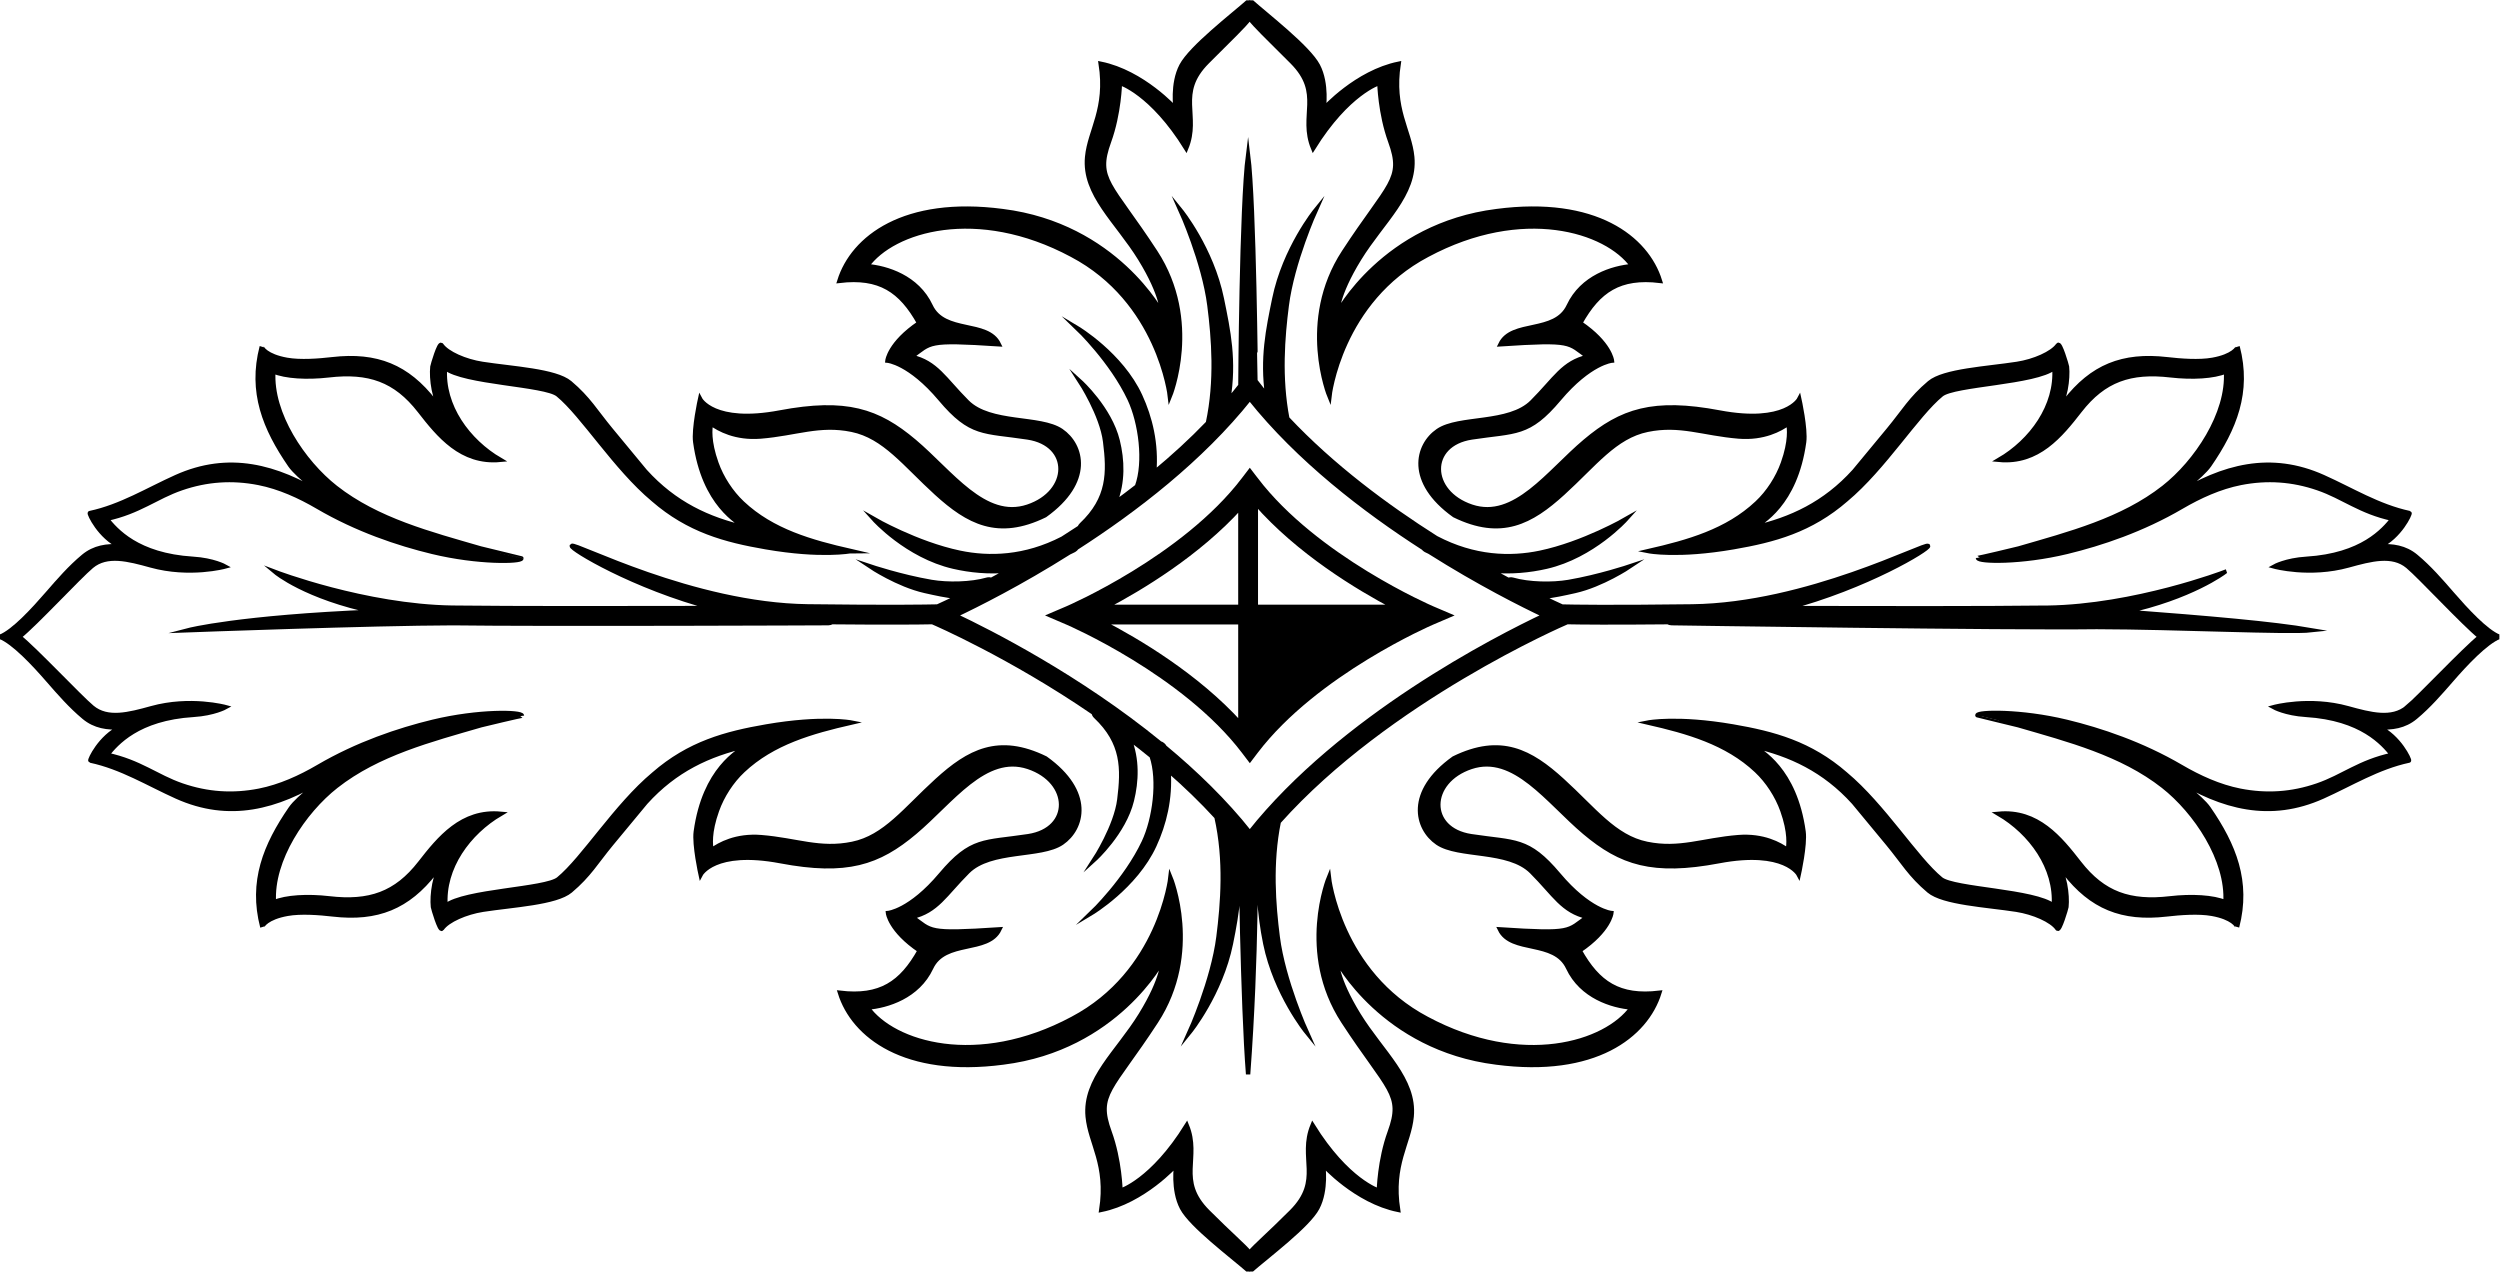 <?xml version="1.0" encoding="UTF-8" standalone="no"?>
<svg
   xmlns:dc="http://purl.org/dc/elements/1.1/"
   xmlns:cc="http://creativecommons.org/ns#"
   xmlns:rdf="http://www.w3.org/1999/02/22-rdf-syntax-ns#"
   xmlns:svg="http://www.w3.org/2000/svg"
   xmlns="http://www.w3.org/2000/svg"
   xmlns:sodipodi="http://sodipodi.sourceforge.net/DTD/sodipodi-0.dtd"
   xmlns:inkscape="http://www.inkscape.org/namespaces/inkscape"
   version="1.1"
   id="svg2"
   xml:space="preserve"
   width="303.709"
   height="154.467"
   viewBox="0 0 303.709 154.467"
   sodipodi:docname="vectorian058.pdf"><defs
     id="defs6"><clipPath
       clipPathUnits="userSpaceOnUse"
       id="clipPath24"><path
         d="m -0.001,0 h 227.781 V 115.85 H -0.001 Z"
         id="path22" /></clipPath></defs><sodipodi:namedview
     pagecolor="#ffffff"
     bordercolor="#666666"
     borderopacity="1"
     objecttolerance="10"
     gridtolerance="10"
     guidetolerance="10"
     inkscape:pageopacity="0"
     inkscape:pageshadow="2"
     inkscape:window-width="640"
     inkscape:window-height="480"
     id="namedview4" /><g
     id="g10"
     inkscape:groupmode="layer"
     inkscape:label="vectorian058"
     transform="matrix(1.333,0,0,-1.333,1.0666666e-4,154.467)"><g
       id="g12"
       transform="translate(72,43.849)"><g
         id="g14"
         transform="translate(-71.999,-43.849)"><g
           id="g16"><g
             id="g18"><g
               id="g20"
               clip-path="url(#clipPath24)"><path
                 d="m 223.437,61.807 c -1.006,1.16 -2.046,2.357 -3.256,3.363 -0.994,0.83 -2.155,0.99 -3.344,0.909 1.875,0.869 2.854,3.019 2.754,3.04 -2.843,0.61 -5.246,2.117 -7.862,3.288 -4.79,2.15 -9.131,0.994 -13.498,-1.706 -0.11,-0.069 2.394,1.738 3.114,2.781 2.309,3.354 3.654,6.666 2.579,10.794 0.035,-0.102 -0.414,-0.856 -2.286,-1.19 -1.222,-0.219 -2.914,-0.088 -4.138,0.053 -4.067,0.469 -6.845,-0.672 -9.293,-3.822 -0.254,-0.326 -0.499,-0.571 -0.752,-0.866 0.765,0.888 1.037,2.93 0.918,4.01 -0.014,0.12 -0.635,2.242 -0.818,1.973 -0.53,-0.763 -2.194,-1.482 -3.734,-1.718 -2.717,-0.422 -6.672,-0.619 -7.981,-1.723 -1.709,-1.44 -2.334,-2.597 -3.728,-4.28 l -3.125,-3.776 c -2.675,-2.962 -5.774,-4.394 -9.197,-5.165 0.699,0.478 3.843,2.112 4.627,7.824 0.163,1.195 -0.44,3.92 -0.44,3.92 0,0 -1.226,-2.366 -7.269,-1.229 -6.04,1.138 -8.931,0.174 -12.258,-2.629 -3.328,-2.8 -6.392,-7.266 -10.331,-5.952 -3.941,1.315 -4.027,5.69 0,6.306 4.027,0.613 5.166,0.174 7.968,3.504 2.802,3.325 4.818,3.499 4.818,3.499 0,0 -0.178,1.578 -2.89,3.416 1.662,2.978 3.59,4.29 7.266,3.853 -1.226,3.941 -5.931,7.531 -14.872,6.357 -10.327,-1.291 -14.547,-9.335 -14.547,-9.335 0,0 -0.088,1.574 2.016,4.99 2.099,3.416 5.15,5.862 4.827,9.272 -0.234,2.466 -1.878,4.344 -1.24,8.503 -3.851,-0.787 -6.829,-4.115 -6.829,-4.115 0,0 0.35,2.278 -0.525,3.941 -0.877,1.662 -4.64,4.554 -6.215,5.955 -1.586,-1.402 -5.352,-4.293 -6.227,-5.955 -0.877,-1.662 -0.527,-3.941 -0.527,-3.941 0,0 -2.973,3.328 -6.828,4.115 0.641,-4.158 -1.002,-6.037 -1.238,-8.503 -0.325,-3.41 2.725,-5.856 4.828,-9.272 2.102,-3.416 2.013,-4.99 2.013,-4.99 0,0 -4.221,8.043 -14.547,9.335 -8.938,1.174 -13.644,-2.416 -14.872,-6.357 3.678,0.437 5.603,-0.875 7.269,-3.853 -2.716,-1.838 -2.891,-3.416 -2.891,-3.416 0,0 2.016,-0.174 4.817,-3.499 2.801,-3.33 3.941,-2.891 7.967,-3.504 4.028,-0.616 3.941,-4.99 0,-6.306 -3.942,-1.314 -7.006,3.152 -10.332,5.952 -3.327,2.803 -6.214,3.766 -12.259,2.629 -6.041,-1.138 -7.267,1.229 -7.267,1.229 0,0 -0.603,-2.725 -0.44,-3.92 0.783,-5.712 3.928,-7.346 4.629,-7.824 -3.423,0.771 -6.521,2.203 -9.2,5.165 l -3.122,3.776 c -1.393,1.683 -2.021,2.84 -3.727,4.28 -1.309,1.104 -5.267,1.301 -7.98,1.723 -1.544,0.237 -3.21,0.955 -3.736,1.718 -0.183,0.269 -0.806,-1.853 -0.819,-1.973 -0.119,-1.08 0.153,-3.122 0.919,-4.01 -0.253,0.294 -0.495,0.539 -0.752,0.866 -2.448,3.15 -5.228,4.291 -9.292,3.822 -1.225,-0.141 -2.914,-0.272 -4.138,-0.053 -1.875,0.334 -2.324,1.088 -2.288,1.19 -1.073,-4.128 0.273,-7.44 2.581,-10.794 0.719,-1.043 3.222,-2.85 3.111,-2.781 -4.364,2.699 -8.708,3.856 -13.497,1.706 C 13.441,71.236 11.031,69.728 8.188,69.119 8.088,69.098 9.069,66.948 10.942,66.079 9.753,66.16 8.594,66 7.597,65.17 6.387,64.164 5.35,62.967 4.342,61.807 3.034,60.298 1.237,58.335 0,57.842 1.237,57.347 3.083,55.386 4.39,53.875 5.398,52.719 6.441,51.519 7.65,50.514 8.644,49.682 9.803,49.523 10.994,49.603 9.118,48.731 8.139,46.586 8.237,46.563 c 2.847,-0.61 5.252,-2.114 7.863,-3.288 4.792,-2.15 9.135,-0.994 13.5,1.704 0.111,0.069 -2.394,-1.734 -3.112,-2.779 -2.31,-3.352 -3.657,-6.666 -2.582,-10.797 -0.038,0.107 0.415,0.859 2.286,1.194 1.223,0.219 2.916,0.088 4.139,-0.053 4.066,-0.472 6.844,0.672 9.294,3.819 0.253,0.328 0.496,0.574 0.748,0.869 -0.761,-0.891 -1.033,-2.928 -0.916,-4.01 0.013,-0.118 0.634,-2.24 0.818,-1.974 0.528,0.765 2.194,1.48 3.734,1.722 2.716,0.421 6.672,0.619 7.979,1.722 1.709,1.44 2.334,2.594 3.727,4.282 l 3.127,3.774 c 2.675,2.963 5.773,4.394 9.197,5.166 -0.702,-0.478 -3.844,-2.114 -4.627,-7.826 -0.163,-1.194 0.44,-3.915 0.44,-3.915 0,0 1.226,2.362 7.269,1.224 6.042,-1.141 8.931,-0.174 12.257,2.629 3.328,2.8 6.392,7.266 10.332,5.954 3.942,-1.317 4.028,-5.694 0,-6.307 -4.028,-0.613 -5.166,-0.174 -7.969,-3.499 -2.8,-3.328 -4.816,-3.507 -4.816,-3.507 0,0 0.175,-1.574 2.89,-3.413 -1.662,-2.978 -3.591,-4.29 -7.267,-3.853 1.225,-3.941 5.931,-7.535 14.872,-6.355 10.327,1.29 14.549,9.335 14.549,9.335 0,0 0.087,-1.579 -2.016,-4.99 -2.102,-3.416 -5.152,-5.864 -4.828,-9.274 0.234,-2.466 1.878,-4.342 1.241,-8.502 3.85,0.787 6.828,4.115 6.828,4.115 0,0 -0.352,-2.278 0.523,-3.939 0.842,-1.6 4.502,-4.334 6.17,-5.789 1.67,1.454 5.329,4.189 6.172,5.789 0.877,1.661 0.525,3.939 0.525,3.939 0,0 2.974,-3.328 6.829,-4.115 -0.642,4.16 1.003,6.037 1.237,8.502 0.325,3.41 -2.725,5.858 -4.829,9.274 -2.101,3.411 -2.011,4.99 -2.011,4.99 0,0 4.221,-8.045 14.547,-9.335 8.939,-1.179 13.647,2.414 14.871,6.355 -3.677,-0.437 -5.603,0.875 -7.267,3.853 2.717,1.838 2.89,3.413 2.89,3.413 0,0 -2.016,0.179 -4.816,3.507 -2.803,3.325 -3.941,2.886 -7.968,3.499 -4.027,0.613 -3.938,4.99 0,6.307 3.944,1.312 7.006,-3.154 10.331,-5.954 3.328,-2.803 6.216,-3.77 12.259,-2.629 6.042,1.138 7.269,-1.224 7.269,-1.224 0,0 0.603,2.722 0.44,3.915 -0.784,5.712 -3.928,7.347 -4.627,7.826 3.421,-0.773 6.522,-2.203 9.199,-5.166 l 3.123,-3.774 c 1.394,-1.688 2.019,-2.842 3.725,-4.282 1.309,-1.102 5.267,-1.301 7.981,-1.722 1.544,-0.242 3.21,-0.957 3.736,-1.722 0.184,-0.266 0.806,1.856 0.819,1.974 0.117,1.082 -0.155,3.118 -0.918,4.01 0.253,-0.294 0.494,-0.541 0.752,-0.869 2.446,-3.147 5.227,-4.291 9.291,-3.819 1.227,0.141 2.914,0.272 4.138,0.053 1.874,-0.334 2.323,-1.086 2.29,-1.194 1.072,4.131 -0.275,7.445 -2.586,10.797 -0.715,1.045 -3.218,2.848 -3.109,2.779 4.363,-2.698 8.707,-3.854 13.498,-1.704 2.613,1.174 5.019,2.678 7.862,3.288 0.099,0.022 -0.882,2.168 -2.754,3.04 1.189,-0.08 2.349,0.078 3.344,0.91 1.21,1.005 2.248,2.205 3.256,3.362 1.307,1.51 3.154,3.472 4.392,3.966 -1.238,0.493 -3.032,2.456 -4.342,3.965 z M 219.379,51.413 c -1.398,-1.165 -3.346,-0.646 -5.402,-0.078 -3.533,0.979 -6.76,0.098 -6.76,0.098 0,0 1.058,-0.587 2.934,-0.704 5.094,-0.318 7.035,-2.624 7.858,-3.643 -2.989,-0.64 -4.482,-1.984 -6.819,-2.787 -2.309,-0.797 -4.634,-0.954 -7.039,-0.482 -1.896,0.374 -3.718,1.206 -5.381,2.178 -3.568,2.088 -7.306,3.344 -10.442,4.104 -4.179,1.01 -8.096,0.909 -8.117,0.594 -0.003,-0.016 3.466,-0.832 3.731,-0.909 4.549,-1.323 9.408,-2.573 13.203,-5.554 2.939,-2.31 5.915,-6.714 5.672,-10.576 -1.117,0.47 -3.069,0.582 -5.048,0.354 -3.653,-0.422 -6.078,0.406 -8.274,3.229 -1.741,2.237 -3.813,4.81 -7.355,4.478 2.923,-1.714 5.282,-4.898 5.032,-8.389 -1.683,1.366 -9.131,1.491 -10.29,2.442 -2.272,1.862 -5.227,6.675 -8.685,9.565 -3.222,2.803 -6.557,3.701 -10.267,4.341 -5.093,0.875 -7.742,0.354 -7.742,0.354 3.592,-0.826 7.155,-1.816 9.883,-4.381 1.03,-0.97 1.888,-2.294 2.366,-3.635 0.718,-2.016 0.579,-3.2 0.488,-3.61 -0.714,0.523 -2.237,1.37 -4.515,1.184 -3.242,-0.261 -5.341,-1.224 -8.32,-0.611 -2.974,0.611 -4.814,3.152 -7.706,5.778 -2.888,2.629 -5.603,4.115 -9.893,2.016 -4.291,-3.066 -3.414,-6.391 -1.488,-7.707 1.925,-1.312 6.48,-0.525 8.581,-2.627 2.099,-2.101 2.8,-3.587 5.078,-4.117 -1.838,-1.312 -1.315,-1.574 -7.97,-1.136 1.051,-2.19 4.99,-0.875 6.216,-3.504 1.229,-2.626 4.016,-3.478 5.81,-3.626 -2.349,-3.283 -10.011,-5.656 -18.68,-1.014 -7.967,4.206 -8.931,12.872 -8.931,12.872 0,0 -2.802,-6.829 1.314,-13.135 4.117,-6.304 5.504,-6.579 4.235,-10.066 -0.939,-2.582 -0.992,-5.344 -0.992,-5.344 0,0 -2.893,0.875 -6.043,5.957 -1.224,-2.979 0.963,-4.992 -1.926,-7.882 -2.088,-2.091 -3.219,-3.032 -3.807,-3.725 -0.584,0.693 -1.716,1.634 -3.806,3.725 -2.892,2.89 -0.7,4.902 -1.925,7.882 -3.153,-5.082 -6.042,-5.957 -6.042,-5.957 0,0 -0.055,2.762 -0.994,5.344 -1.268,3.486 0.117,3.762 4.234,10.066 4.116,6.306 1.314,13.135 1.314,13.135 0,0 -0.962,-8.666 -8.931,-12.872 -8.669,-4.642 -16.333,-2.269 -18.678,1.014 1.793,0.147 4.581,1 5.806,3.626 1.227,2.629 5.166,1.314 6.217,3.504 -6.655,-0.438 -6.13,-0.176 -7.967,1.136 2.274,0.53 2.977,2.016 5.077,4.117 2.103,2.102 6.655,1.315 8.583,2.627 1.925,1.317 2.802,4.642 -1.489,7.707 -4.292,2.099 -7.005,0.613 -9.894,-2.016 -2.891,-2.626 -4.73,-5.166 -7.708,-5.778 -2.975,-0.613 -5.078,0.35 -8.319,0.611 -2.278,0.186 -3.8,-0.661 -4.516,-1.184 -0.089,0.41 -0.231,1.594 0.491,3.61 0.476,1.341 1.334,2.666 2.366,3.635 2.73,2.565 6.291,3.555 9.884,4.381 0,0 -2.652,0.522 -7.743,-0.354 -3.711,-0.64 -7.044,-1.538 -10.267,-4.341 -3.462,-2.89 -6.414,-7.702 -8.686,-9.565 -1.156,-0.95 -8.603,-1.075 -10.291,-2.442 -0.247,3.491 2.11,6.675 5.034,8.389 -3.544,0.331 -5.616,-2.242 -7.358,-4.478 -2.192,-2.822 -4.619,-3.651 -8.274,-3.229 -1.978,0.229 -3.931,0.117 -5.044,-0.354 -0.245,3.862 2.73,8.266 5.672,10.576 3.797,2.981 8.65,4.23 13.2,5.554 0.266,0.077 3.737,0.893 3.737,0.867 -0.025,0.357 -3.941,0.458 -8.122,-0.552 -3.136,-0.76 -6.873,-2.016 -10.442,-4.104 -1.661,-0.971 -3.487,-1.803 -5.383,-2.178 -2.404,-0.472 -4.725,-0.315 -7.038,0.482 -2.334,0.803 -3.829,2.147 -6.815,2.787 0.818,1.019 2.763,3.325 7.856,3.643 1.877,0.117 2.933,0.704 2.933,0.704 0,0 -3.228,0.882 -6.761,-0.098 -2.056,-0.568 -4,-1.086 -5.4,0.078 -1.137,0.947 -5.172,5.253 -6.639,6.429 1.467,1.171 5.453,5.482 6.589,6.427 1.397,1.166 3.345,0.646 5.4,0.078 3.534,-0.978 6.76,-0.098 6.76,-0.098 0,0 -1.053,0.589 -2.931,0.704 -5.094,0.318 -7.038,2.622 -7.859,3.643 2.987,0.642 4.482,1.986 6.818,2.787 2.311,0.798 4.635,0.954 7.039,0.482 1.895,-0.374 3.719,-1.206 5.38,-2.178 3.569,-2.088 7.306,-3.344 10.444,-4.102 4.178,-1.013 8.097,-0.91 8.118,-0.595 0,0.016 -3.468,0.832 -3.734,0.91 -4.548,1.322 -9.406,2.571 -13.203,5.552 -2.941,2.31 -5.914,6.714 -5.669,10.576 1.114,-0.469 3.066,-0.581 5.044,-0.354 3.653,0.422 6.078,-0.406 8.275,-3.227 1.741,-2.238 3.813,-4.81 7.356,-4.478 -2.923,1.709 -5.281,4.896 -5.034,8.387 1.684,-1.366 9.135,-1.491 10.292,-2.442 2.27,-1.862 5.223,-6.674 8.683,-9.565 3.225,-2.803 6.56,-3.701 10.269,-4.341 5.092,-0.878 7.741,-0.354 7.745,-0.354 -3.595,0.826 -7.158,1.813 -9.887,4.382 -1.03,0.968 -1.89,2.293 -2.366,3.634 -0.72,2.016 -0.58,3.2 -0.488,3.61 0.714,-0.522 2.238,-1.368 4.514,-1.184 3.241,0.262 5.341,1.226 8.32,0.613 2.977,-0.613 4.816,-3.154 7.705,-5.779 2.889,-2.627 5.603,-4.115 9.894,-2.016 4.292,3.067 3.415,6.392 1.488,7.707 -1.924,1.312 -6.479,0.525 -8.581,2.627 -2.101,2.101 -2.802,3.592 -5.08,4.114 1.841,1.315 1.316,1.578 7.969,1.141 -1.05,2.187 -4.991,0.875 -6.216,3.499 -1.227,2.629 -4.014,3.478 -5.806,3.629 2.347,3.283 10.009,5.653 18.678,1.013 7.965,-4.2 8.931,-12.872 8.931,-12.872 0,0 2.8,6.83 -1.314,13.135 -4.117,6.306 -5.502,6.581 -4.233,10.069 0.937,2.581 0.991,5.344 0.991,5.344 0,0 2.891,-0.878 6.042,-5.957 1.226,2.978 -0.964,4.99 1.927,7.882 2.344,2.344 3.297,3.243 3.856,3.968 0.561,-0.725 1.516,-1.624 3.86,-3.968 2.89,-2.891 0.698,-4.904 1.925,-7.882 3.152,5.078 6.04,5.957 6.04,5.957 0,0 0.056,-2.763 0.995,-5.344 1.267,-3.488 -0.12,-3.763 -4.235,-10.069 -4.117,-6.304 -1.314,-13.135 -1.314,-13.135 0,0 0.962,8.672 8.931,12.872 8.666,4.64 16.331,2.27 18.679,-1.013 -1.795,-0.15 -4.581,-1 -5.806,-3.629 -1.226,-2.624 -5.166,-1.312 -6.218,-3.499 6.656,0.437 6.13,0.174 7.968,-1.141 -2.275,-0.522 -2.976,-2.013 -5.08,-4.114 -2.099,-2.102 -6.653,-1.315 -8.581,-2.627 -1.923,-1.315 -2.8,-4.64 1.49,-7.707 4.293,-2.099 7.006,-0.611 9.893,2.016 2.891,2.626 4.73,5.166 7.709,5.779 2.974,0.613 5.078,-0.35 8.319,-0.613 2.277,-0.184 3.8,0.662 4.517,1.184 0.088,-0.41 0.23,-1.594 -0.49,-3.61 -0.478,-1.341 -1.334,-2.666 -2.368,-3.634 -2.731,-2.57 -6.29,-3.557 -9.885,-4.382 0,0 2.653,-0.525 7.744,0.354 3.71,0.64 7.045,1.538 10.269,4.341 3.459,2.891 6.414,7.702 8.683,9.565 1.158,0.95 8.607,1.075 10.293,2.442 0.248,-3.491 -2.112,-6.678 -5.038,-8.387 3.549,-0.331 5.621,2.24 7.362,4.478 2.194,2.821 4.618,3.65 8.272,3.227 1.981,-0.227 3.933,-0.115 5.046,0.354 0.243,-3.862 -2.73,-8.266 -5.672,-10.576 -3.797,-2.981 -8.65,-4.23 -13.202,-5.552 -0.264,-0.078 -3.736,-0.894 -3.736,-0.869 0.026,-0.357 3.941,-0.459 8.122,0.554 3.134,0.758 6.874,2.014 10.44,4.102 1.664,0.971 3.488,1.803 5.382,2.178 2.406,0.472 4.728,0.317 7.04,-0.482 2.333,-0.802 3.83,-2.146 6.814,-2.787 -0.819,-1.021 -2.762,-3.325 -7.855,-3.643 -1.878,-0.115 -2.934,-0.704 -2.934,-0.704 0,0 3.227,-0.88 6.76,0.098 2.058,0.568 4.002,1.088 5.402,-0.078 1.134,-0.946 5.122,-5.256 6.589,-6.427 -1.467,-1.176 -5.504,-5.482 -6.64,-6.429 z"
                 style="fill:#000000;fill-opacity:1;fill-rule:nonzero;stroke:#000000;stroke-width:0.399;stroke-linecap:butt;stroke-linejoin:miter;stroke-miterlimit:10;stroke-dasharray:none;stroke-opacity:1"
                 id="path26" /><path
                 d="m 202.729,63.735 c 0,0 -8.179,-3.125 -16.133,-3.24 h -0.139 -0.205 c -4.931,-0.066 -15.407,-0.056 -23.429,-0.035 7.317,1.925 13.032,5.419 12.895,5.664 -0.195,0.336 -11.026,-5.379 -21.509,-5.51 -7.573,-0.098 -10.879,-0.037 -11.845,-0.013 -0.368,0.166 -1.005,0.459 -1.856,0.872 1.038,0.101 2.062,0.331 3.029,0.547 2.478,0.56 4.974,2.23 4.974,2.23 0,0 -2.798,-0.936 -5.56,-1.408 -1.498,-0.256 -3.63,-0.213 -5.085,0.206 -0.144,0.04 -0.28,0.024 -0.411,-0.019 -0.499,0.266 -1.022,0.55 -1.571,0.856 1.813,-0.171 3.52,-0.003 5.046,0.347 4.24,0.974 7.256,4.338 7.256,4.338 0,0 -3.886,-2.245 -7.83,-3.069 -2.71,-0.566 -6.006,-0.475 -9.471,1.347 -4.47,2.83 -9.461,6.518 -13.567,10.893 -0.715,3.722 -0.421,7.41 -0.051,10.291 0.506,3.984 2.622,8.666 2.622,8.666 0,0 -2.818,-3.478 -3.754,-8.048 -0.573,-2.8 -1.128,-5.402 -0.642,-8.84 -0.354,0.426 -0.699,0.856 -1.034,1.298 -0.026,0.027 -0.139,16.027 -0.716,20.693 -0.609,-4.715 -0.698,-21.069 -0.698,-21.069 -0.358,-0.459 -0.731,-0.912 -1.114,-1.358 0.603,3.662 0.017,6.359 -0.578,9.277 -0.934,4.57 -3.753,8.048 -3.753,8.048 0,0 2.116,-4.682 2.623,-8.666 0.38,-2.987 0.686,-6.842 -0.138,-10.704 -1.539,-1.603 -3.195,-3.112 -4.896,-4.518 0.229,2.646 -0.366,5.019 -1.274,6.994 -1.731,3.77 -5.737,6.17 -5.737,6.17 0,0 3.14,-3.003 4.77,-6.469 1.005,-2.141 1.483,-5.738 0.672,-7.957 -0.667,-0.522 -1.342,-1.027 -2.017,-1.518 0.777,1.931 0.684,3.931 0.256,5.682 -0.722,2.946 -3.404,5.374 -3.404,5.374 0,0 1.957,-3.006 2.263,-5.453 0.354,-2.816 0.385,-5.176 -2.165,-7.584 -0.077,-0.072 -0.128,-0.157 -0.166,-0.248 -0.524,-0.346 -1.044,-0.685 -1.556,-1.006 -3.422,-1.768 -6.678,-1.853 -9.359,-1.293 -3.944,0.824 -7.831,3.069 -7.831,3.069 0,0 3.016,-3.363 7.256,-4.338 1.519,-0.35 3.216,-0.518 5.017,-0.35 -0.542,-0.299 -1.064,-0.584 -1.558,-0.846 -0.128,0.037 -0.259,0.053 -0.397,0.013 -1.453,-0.419 -3.586,-0.462 -5.083,-0.206 -2.761,0.472 -5.559,1.408 -5.559,1.408 0,0 2.495,-1.67 4.974,-2.23 0.962,-0.216 1.975,-0.443 3.006,-0.544 -0.855,-0.416 -1.492,-0.709 -1.859,-0.875 -1.005,-0.024 -4.323,-0.082 -11.817,0.013 -10.486,0.131 -21.317,5.846 -21.51,5.51 -0.139,-0.245 5.577,-3.739 12.894,-5.664 -8.023,-0.021 -18.499,-0.03 -23.408,0.032 l -0.228,0.003 h -0.136 c -7.955,0.115 -16.135,3.24 -16.135,3.24 0,0 2.745,-2.299 9.045,-3.603 C 21.744,59.635 17.169,58.445 17.169,58.445 c 0,0 16.777,0.624 24.106,0.64 8.194,-0.112 33.957,0 34.216,0.003 0.122,0 0.229,0.037 0.328,0.091 5.171,-0.051 7.919,-0.022 9.161,0.003 l 0.089,-0.042 c 0.114,-0.046 7.035,-3.037 14.589,-8.216 0.033,-0.122 0.087,-0.237 0.187,-0.331 2.55,-2.408 2.517,-4.768 2.166,-7.584 -0.306,-2.446 -2.262,-5.453 -2.262,-5.453 0,0 2.681,2.429 3.403,5.374 0.428,1.741 0.522,3.728 -0.241,5.648 0.685,-0.52 1.366,-1.054 2.041,-1.606 0.75,-2.226 0.278,-5.731 -0.712,-7.835 -1.628,-3.462 -4.769,-6.469 -4.769,-6.469 0,0 4.008,2.4 5.738,6.17 0.891,1.934 1.478,4.246 1.287,6.824 1.528,-1.331 3,-2.747 4.367,-4.24 0.887,-3.938 0.57,-7.882 0.183,-10.928 -0.506,-3.984 -2.622,-8.666 -2.622,-8.666 0,0 2.817,3.475 3.753,8.047 0.6,2.941 1.008,5.606 0.563,9.36 0.106,-0.131 0.209,-0.262 0.314,-0.397 0,0 0.18,-14.4 0.692,-20.866 0.825,11.072 0.685,20.463 0.685,20.463 0.102,0.134 0.178,0.221 0.246,0.315 -0.056,-3.515 0.066,-6.066 0.638,-8.875 0.936,-4.571 3.754,-8.047 3.754,-8.047 0,0 -2.12,4.682 -2.626,8.666 -0.373,2.931 -0.674,6.699 0.096,10.491 9.952,11.146 26.02,18.083 26.194,18.155 l 0.09,0.042 c 1.232,-0.026 3.981,-0.054 9.186,-0.003 0.099,-0.054 0.208,-0.091 0.328,-0.091 0.259,-0.003 30.551,-0.466 38.743,-0.354 7.33,-0.016 17.487,-0.522 19.579,-0.29 -3.555,0.61 -9.208,1.096 -16.976,1.686 6.021,1.304 9.047,3.603 9.047,3.603 z M 113.901,40.01 c -2.267,2.85 -4.953,5.45 -7.756,7.776 -0.091,0.174 -0.242,0.299 -0.427,0.352 -7.411,6.053 -15.511,10.157 -18.68,11.653 1.988,0.938 5.922,2.907 10.406,5.738 0.149,0.075 0.297,0.134 0.445,0.216 0.096,0.053 0.17,0.128 0.229,0.213 5.345,3.437 11.364,8.062 15.782,13.613 4.43,-5.563 10.464,-10.197 15.819,-13.639 0.058,-0.075 0.128,-0.138 0.216,-0.187 0.114,-0.059 0.224,-0.102 0.336,-0.162 4.517,-2.859 8.491,-4.848 10.491,-5.792 -4.434,-2.09 -18.506,-9.283 -26.862,-19.781 z"
                 style="fill:#000000;fill-opacity:1;fill-rule:nonzero;stroke:#000000;stroke-width:0.399;stroke-linecap:butt;stroke-linejoin:miter;stroke-miterlimit:10;stroke-dasharray:none;stroke-opacity:1"
                 id="path28" /><path
                 d="m 114.461,72.189 -0.56,0.734 -0.561,-0.734 C 107.895,65.029 97.367,60.482 97.261,60.439 l -1.517,-0.648 1.517,-0.65 c 0.106,-0.043 10.635,-4.587 16.08,-11.747 l 0.561,-0.738 0.56,0.738 c 5.446,7.16 15.973,11.704 16.079,11.747 l 1.518,0.65 -1.518,0.648 c -0.106,0.043 -10.632,4.59 -16.079,11.751 z m -1.419,-22.261 c -3.978,4.392 -9.389,7.587 -12.578,9.238 h 12.578 z m 0,10.645 h -12.28 c 3.219,1.69 8.42,4.821 12.28,9.08 z m 1.408,0 v 9.443 c 3.886,-4.44 9.282,-7.706 12.589,-9.443 z"
                 style="fill:#000000;fill-opacity:1;fill-rule:nonzero;stroke:#000000;stroke-width:0.399;stroke-linecap:butt;stroke-linejoin:miter;stroke-miterlimit:10;stroke-dasharray:none;stroke-opacity:1"
                 id="path30" /></g></g></g></g></g></g></svg>
